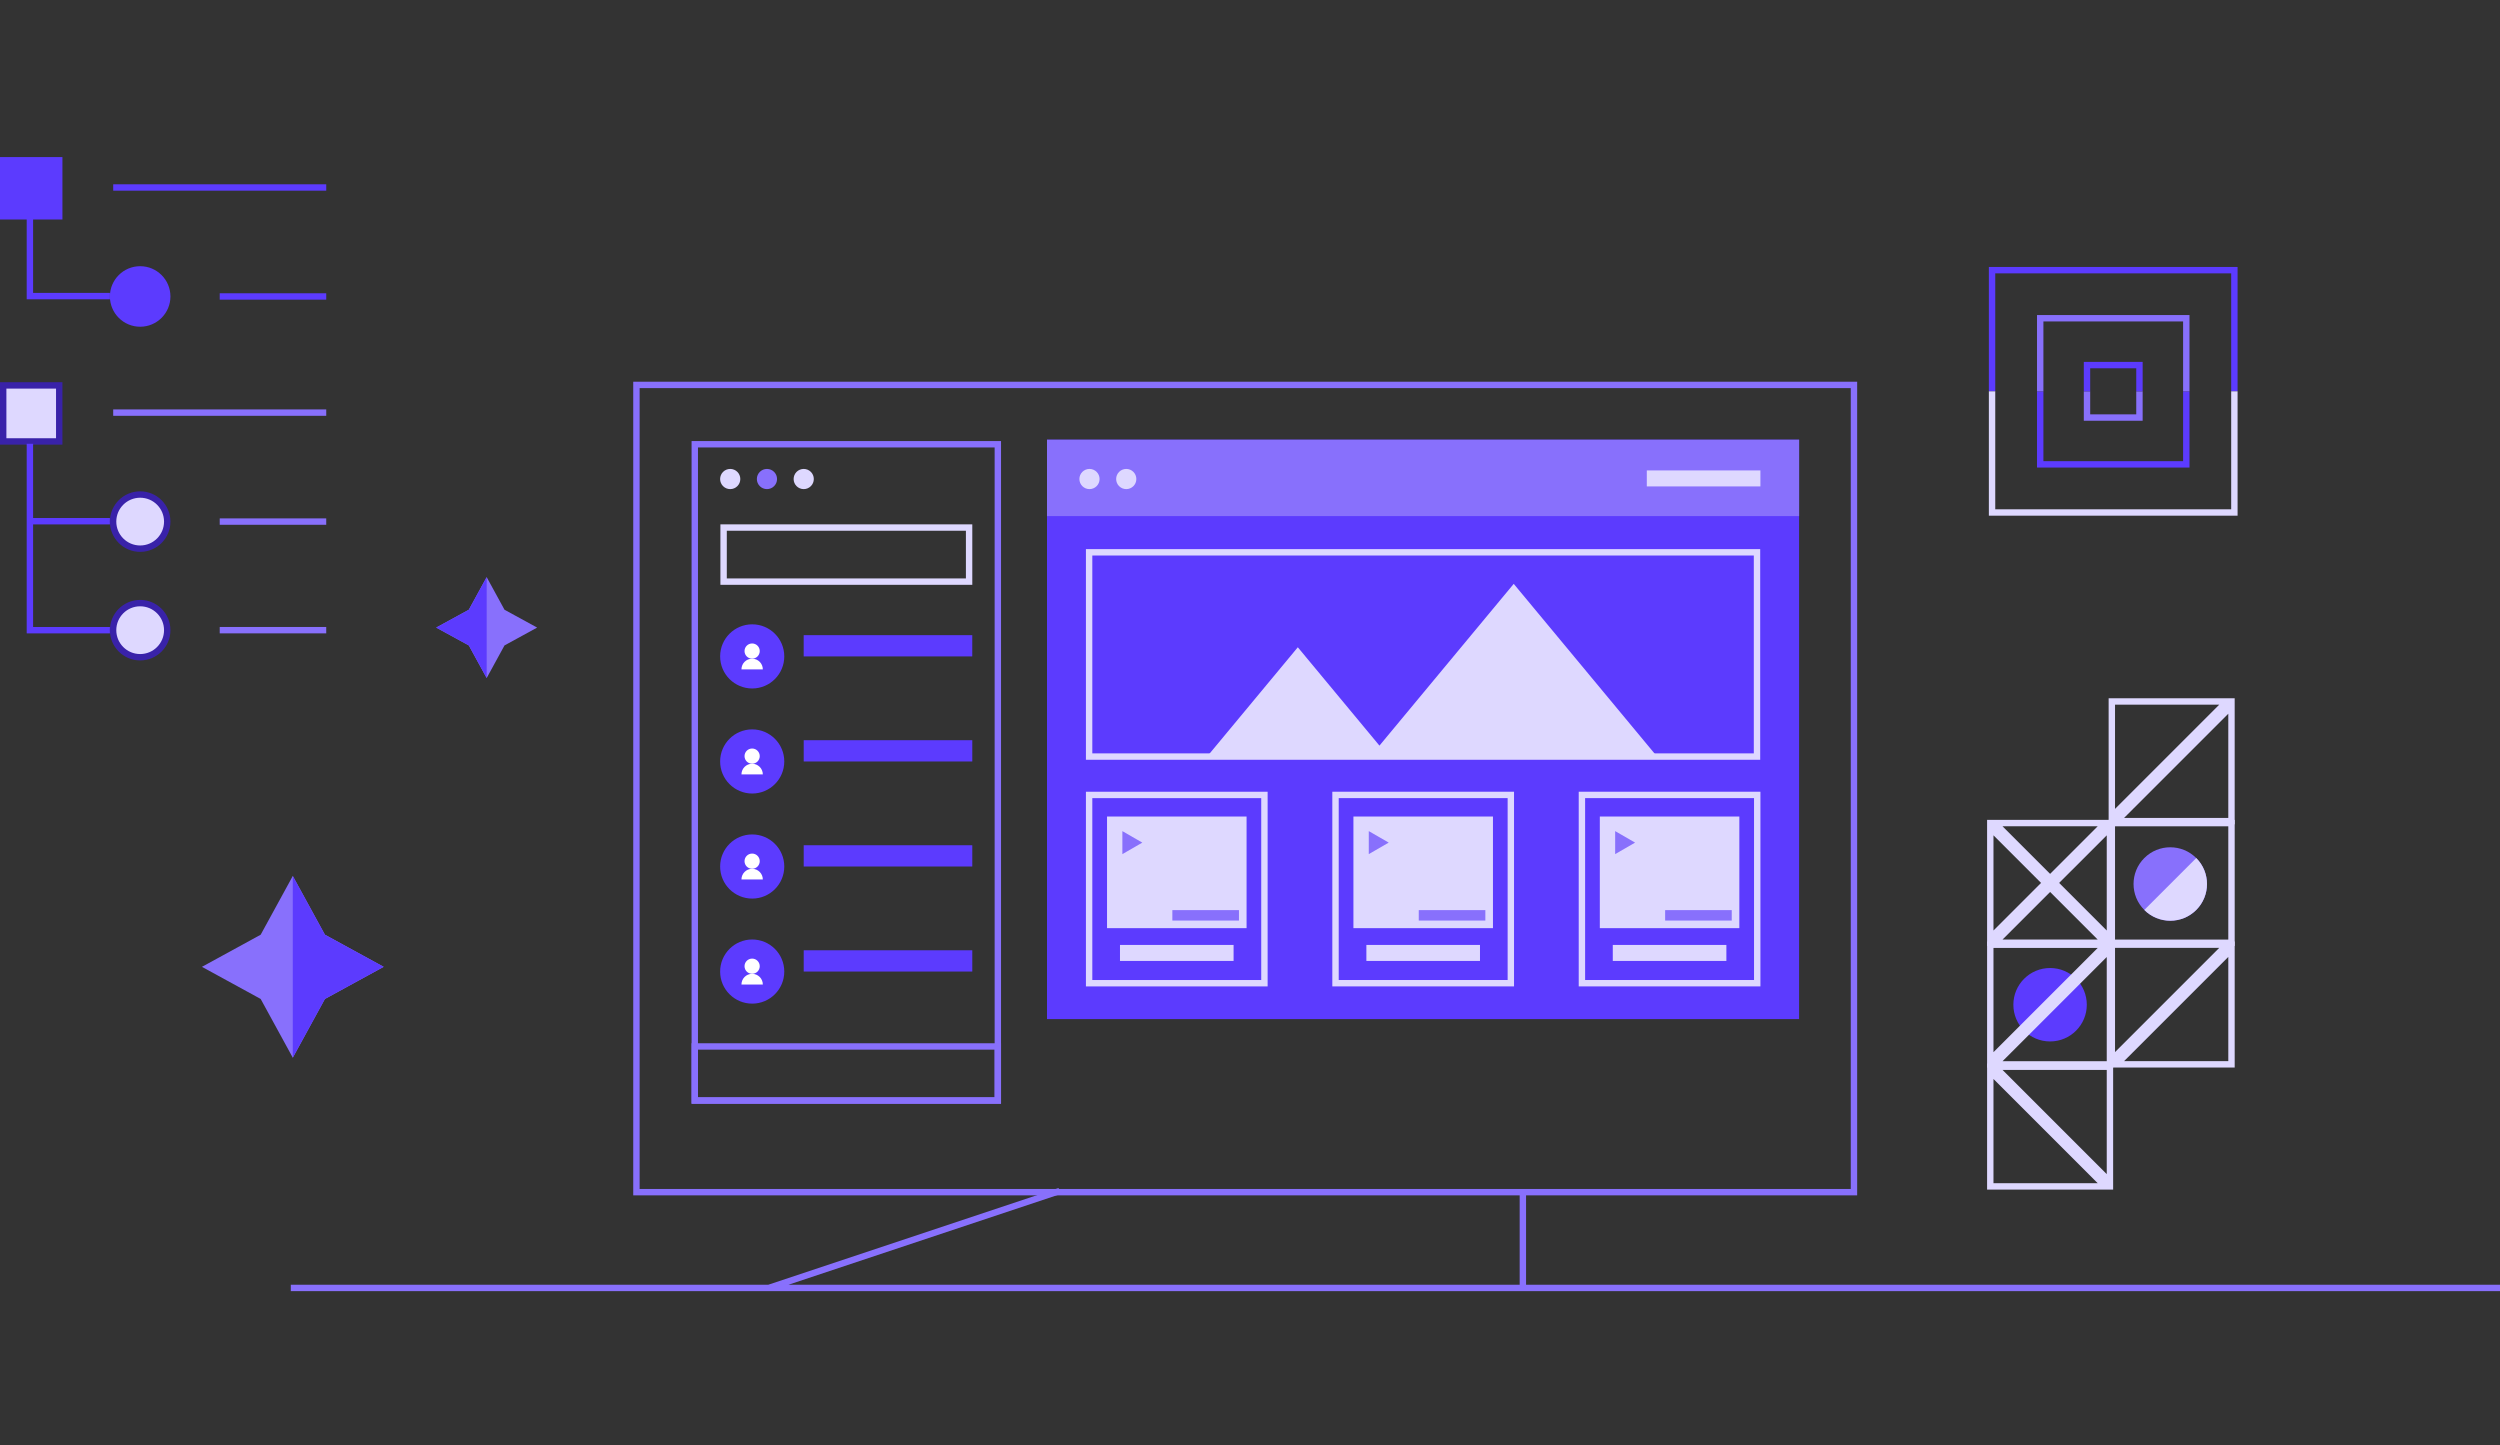 <svg width="391" height="226" viewBox="0 0 391 226" fill="none" xmlns="http://www.w3.org/2000/svg">
<rect x="0" y="0" width="391" height="226" fill="#333333" stroke="none"/>
<path d="M45.793 137.003L50.817 146.189L60.003 151.213L50.817 156.237L45.793 165.423L40.769 156.237L31.583 151.213L40.769 146.189L45.793 137.003Z" fill="#8870FC"/>
<path d="M50.815 146.189L45.791 137.003V165.422L50.815 156.237L60.001 151.213L50.815 146.189Z" fill="#5C3BFE"/>
<rect x="99.538" y="60.201" width="190.421" height="126.253" stroke="#8870FC"/>
<path d="M165.712 186.273L120.238 201.433M120.238 201.433H238.176M120.238 201.433H45.48M238.176 201.433V186.273M238.176 201.433H391" stroke="#8870FC"/>
<rect x="108.663" y="69.482" width="47.398" height="102.641" stroke="#8870FC"/>
<rect x="113.171" y="82.509" width="38.396" height="8.457" stroke="#DED8FF"/>
<rect x="108.663" y="163.665" width="47.398" height="8.457" stroke="#8870FC"/>
<circle cx="114.206" cy="74.919" r="1.579" fill="#DED8FF"/>
<rect x="125.697" y="99.337" width="26.365" height="3.327" fill="#5C3BFE"/>
<circle cx="117.645" cy="102.661" r="5.016" fill="#5C3BFE"/>
<circle cx="117.634" cy="101.827" r="1.19" fill="white"/>
<path d="M117.635 103.019C116.711 103.019 115.963 103.768 115.963 104.691H119.307C119.307 103.768 118.558 103.019 117.635 103.019Z" fill="white"/>
<circle cx="117.645" cy="119.092" r="5.016" fill="#5C3BFE"/>
<circle cx="117.634" cy="118.258" r="1.19" fill="white"/>
<path d="M117.635 119.449C116.711 119.449 115.963 120.198 115.963 121.121H119.307C119.307 120.198 118.558 119.449 117.635 119.449Z" fill="white"/>
<circle cx="117.645" cy="135.523" r="5.016" fill="#5C3BFE"/>
<circle cx="117.634" cy="134.688" r="1.19" fill="white"/>
<path d="M117.635 135.879C116.711 135.879 115.963 136.628 115.963 137.551H119.307C119.307 136.628 118.558 135.879 117.635 135.879Z" fill="white"/>
<circle cx="117.645" cy="151.953" r="5.016" fill="#5C3BFE"/>
<circle cx="117.634" cy="151.115" r="1.19" fill="white"/>
<path d="M117.635 152.306C116.711 152.306 115.963 153.055 115.963 153.978H119.307C119.307 153.055 118.558 152.306 117.635 152.306Z" fill="white"/>
<rect x="125.7" y="115.767" width="26.365" height="3.327" fill="#5C3BFE"/>
<rect x="125.7" y="132.195" width="26.365" height="3.327" fill="#5C3BFE"/>
<rect x="125.7" y="148.623" width="26.365" height="3.327" fill="#5C3BFE"/>
<circle cx="119.952" cy="74.919" r="1.579" fill="#8870FC"/>
<circle cx="125.702" cy="74.919" r="1.579" fill="#DED8FF"/>
<rect x="163.751" y="68.77" width="117.628" height="90.615" fill="#5C3BFE"/>
<rect x="164.251" y="69.27" width="116.628" height="10.947" fill="#8870FC" stroke="#8870FC"/>
<circle cx="170.396" cy="74.919" r="1.579" fill="#DED8FF"/>
<circle cx="176.145" cy="74.919" r="1.579" fill="#DED8FF"/>
<rect x="257.561" y="73.574" width="17.767" height="2.502" fill="#DED8FF"/>
<rect x="170.338" y="86.382" width="104.458" height="31.946" stroke="#DED8FF"/>
<rect x="170.338" y="124.329" width="27.419" height="29.448" stroke="#DED8FF"/>
<rect x="173.14" y="127.704" width="21.823" height="17.459" fill="#DED8FF"/>
<path d="M178.657 131.786L175.54 129.987L175.54 133.585L178.657 131.786Z" fill="#8870FC"/>
<rect x="175.165" y="147.788" width="17.767" height="2.502" fill="#DED8FF"/>
<rect x="183.357" y="142.343" width="10.416" height="1.631" fill="#8870FC"/>
<rect x="208.875" y="124.326" width="27.419" height="29.448" stroke="#DED8FF"/>
<rect x="211.676" y="127.704" width="21.823" height="17.459" fill="#DED8FF"/>
<path d="M217.193 131.783L214.077 129.984L214.077 133.583L217.193 131.783Z" fill="#8870FC"/>
<rect x="213.702" y="147.788" width="17.767" height="2.502" fill="#DED8FF"/>
<rect x="221.894" y="142.343" width="10.416" height="1.631" fill="#8870FC"/>
<rect x="247.412" y="124.326" width="27.419" height="29.448" stroke="#DED8FF"/>
<rect x="250.211" y="127.704" width="21.823" height="17.459" fill="#DED8FF"/>
<path d="M255.728 131.784L252.611 129.984L252.611 133.583L255.728 131.784Z" fill="#8870FC"/>
<rect x="252.239" y="147.788" width="17.767" height="2.502" fill="#DED8FF"/>
<rect x="260.428" y="142.343" width="10.416" height="1.631" fill="#8870FC"/>
<path d="M202.978 101.233L188.885 118.212H259.073L236.747 91.315L215.746 116.615L202.978 101.233Z" fill="#DED8FF"/>
<rect x="0.5" y="60.277" width="8.764" height="8.764" fill="#DED8FF" stroke="#3922A9"/>
<path d="M4.676 69.406V81.518M17.19 98.561H4.676V81.518M4.676 81.518H17.19" stroke="#5C3BFE"/>
<circle cx="21.922" cy="81.578" r="4.234" fill="#DED8FF" stroke="#3922A9"/>
<circle cx="21.922" cy="98.559" r="4.234" fill="#DED8FF" stroke="#3922A9"/>
<path d="M17.706 64.533H51.025" stroke="#8870FC"/>
<path d="M34.364 81.576L51.023 81.576" stroke="#8870FC"/>
<path d="M34.364 98.559L51.023 98.559" stroke="#8870FC"/>
<rect x="-0" y="24.567" width="9.764" height="9.764" fill="#5C3BFE"/>
<path d="M4.676 34.196V46.309H17.19" stroke="#5C3BFE"/>
<circle cx="21.922" cy="46.367" r="4.734" fill="#5C3BFE"/>
<path d="M17.706 29.323H51.025" stroke="#5C3BFE"/>
<path d="M34.364 46.368L51.023 46.368" stroke="#5C3BFE"/>
<path d="M330.291 128.735L330.291 147.45L349.006 147.45L349.006 128.735L330.291 128.735Z" stroke="#DED8FF"/>
<path d="M330.29 109.71L330.29 127.718L348.298 109.71L330.29 109.71ZM349.005 128.425L349.005 110.417L330.997 128.425L349.005 128.425Z" stroke="#DED8FF"/>
<path d="M330.291 147.746L330.291 165.754L348.298 147.746L330.291 147.746ZM349.006 166.461L349.006 148.453L330.998 166.461L349.006 166.461Z" stroke="#DED8FF"/>
<circle r="5.743" transform="matrix(4.37114e-08 1 1 -4.37114e-08 320.633 157.14)" fill="#5C3BFE"/>
<circle r="5.743" transform="matrix(-0.707 0.707 0.707 0.707 339.429 138.257)" fill="#8870FC"/>
<path d="M343.491 142.319C341.248 144.562 337.612 144.562 335.369 142.319L343.491 134.198C345.734 136.44 345.734 140.077 343.491 142.319Z" fill="#DED8FF"/>
<path d="M311.28 147.76L311.28 165.768L329.287 147.76L311.28 147.76ZM329.995 166.475L329.995 148.467L311.987 166.475L329.995 166.475Z" stroke="#DED8FF"/>
<path d="M311.28 129.438L311.28 146.739L319.93 138.088L311.28 129.438ZM311.987 128.731L320.637 137.381L329.287 128.731L311.987 128.731ZM329.995 129.438L321.344 138.088L329.995 146.739L329.995 129.438ZM329.287 147.446L320.637 138.795L311.987 147.446L329.287 147.446Z" stroke="#DED8FF"/>
<path d="M311.28 185.55L311.28 167.542L329.287 185.55L311.28 185.55ZM329.995 166.835L329.995 184.843L311.987 166.835L329.995 166.835Z" stroke="#DED8FF"/>
<path d="M76.114 90.26L73.323 95.363L68.22 98.154L73.323 100.945L76.114 106.049L78.905 100.945L84.008 98.154L78.905 95.363L76.114 90.26Z" fill="#8870FC"/>
<path d="M73.324 95.363L76.115 90.26V106.049L73.324 100.945L68.221 98.154L73.324 95.363Z" fill="#5C3BFE"/>
<path d="M349.458 61.204V42.254H311.558V61.204" stroke="#5C3BFE"/>
<path d="M349.458 61.204V80.154H311.558V61.204" stroke="#DED8FF"/>
<path d="M341.937 61.202V72.626H319.089V61.202" stroke="#5C3BFE"/>
<path d="M341.937 61.198V49.773H319.089V61.198" stroke="#8870FC"/>
<path d="M334.61 61.204V65.305H326.407V61.204" stroke="#8870FC"/>
<path d="M334.61 61.202V57.1H326.407V61.202" stroke="#5C3BFE"/>
</svg>
